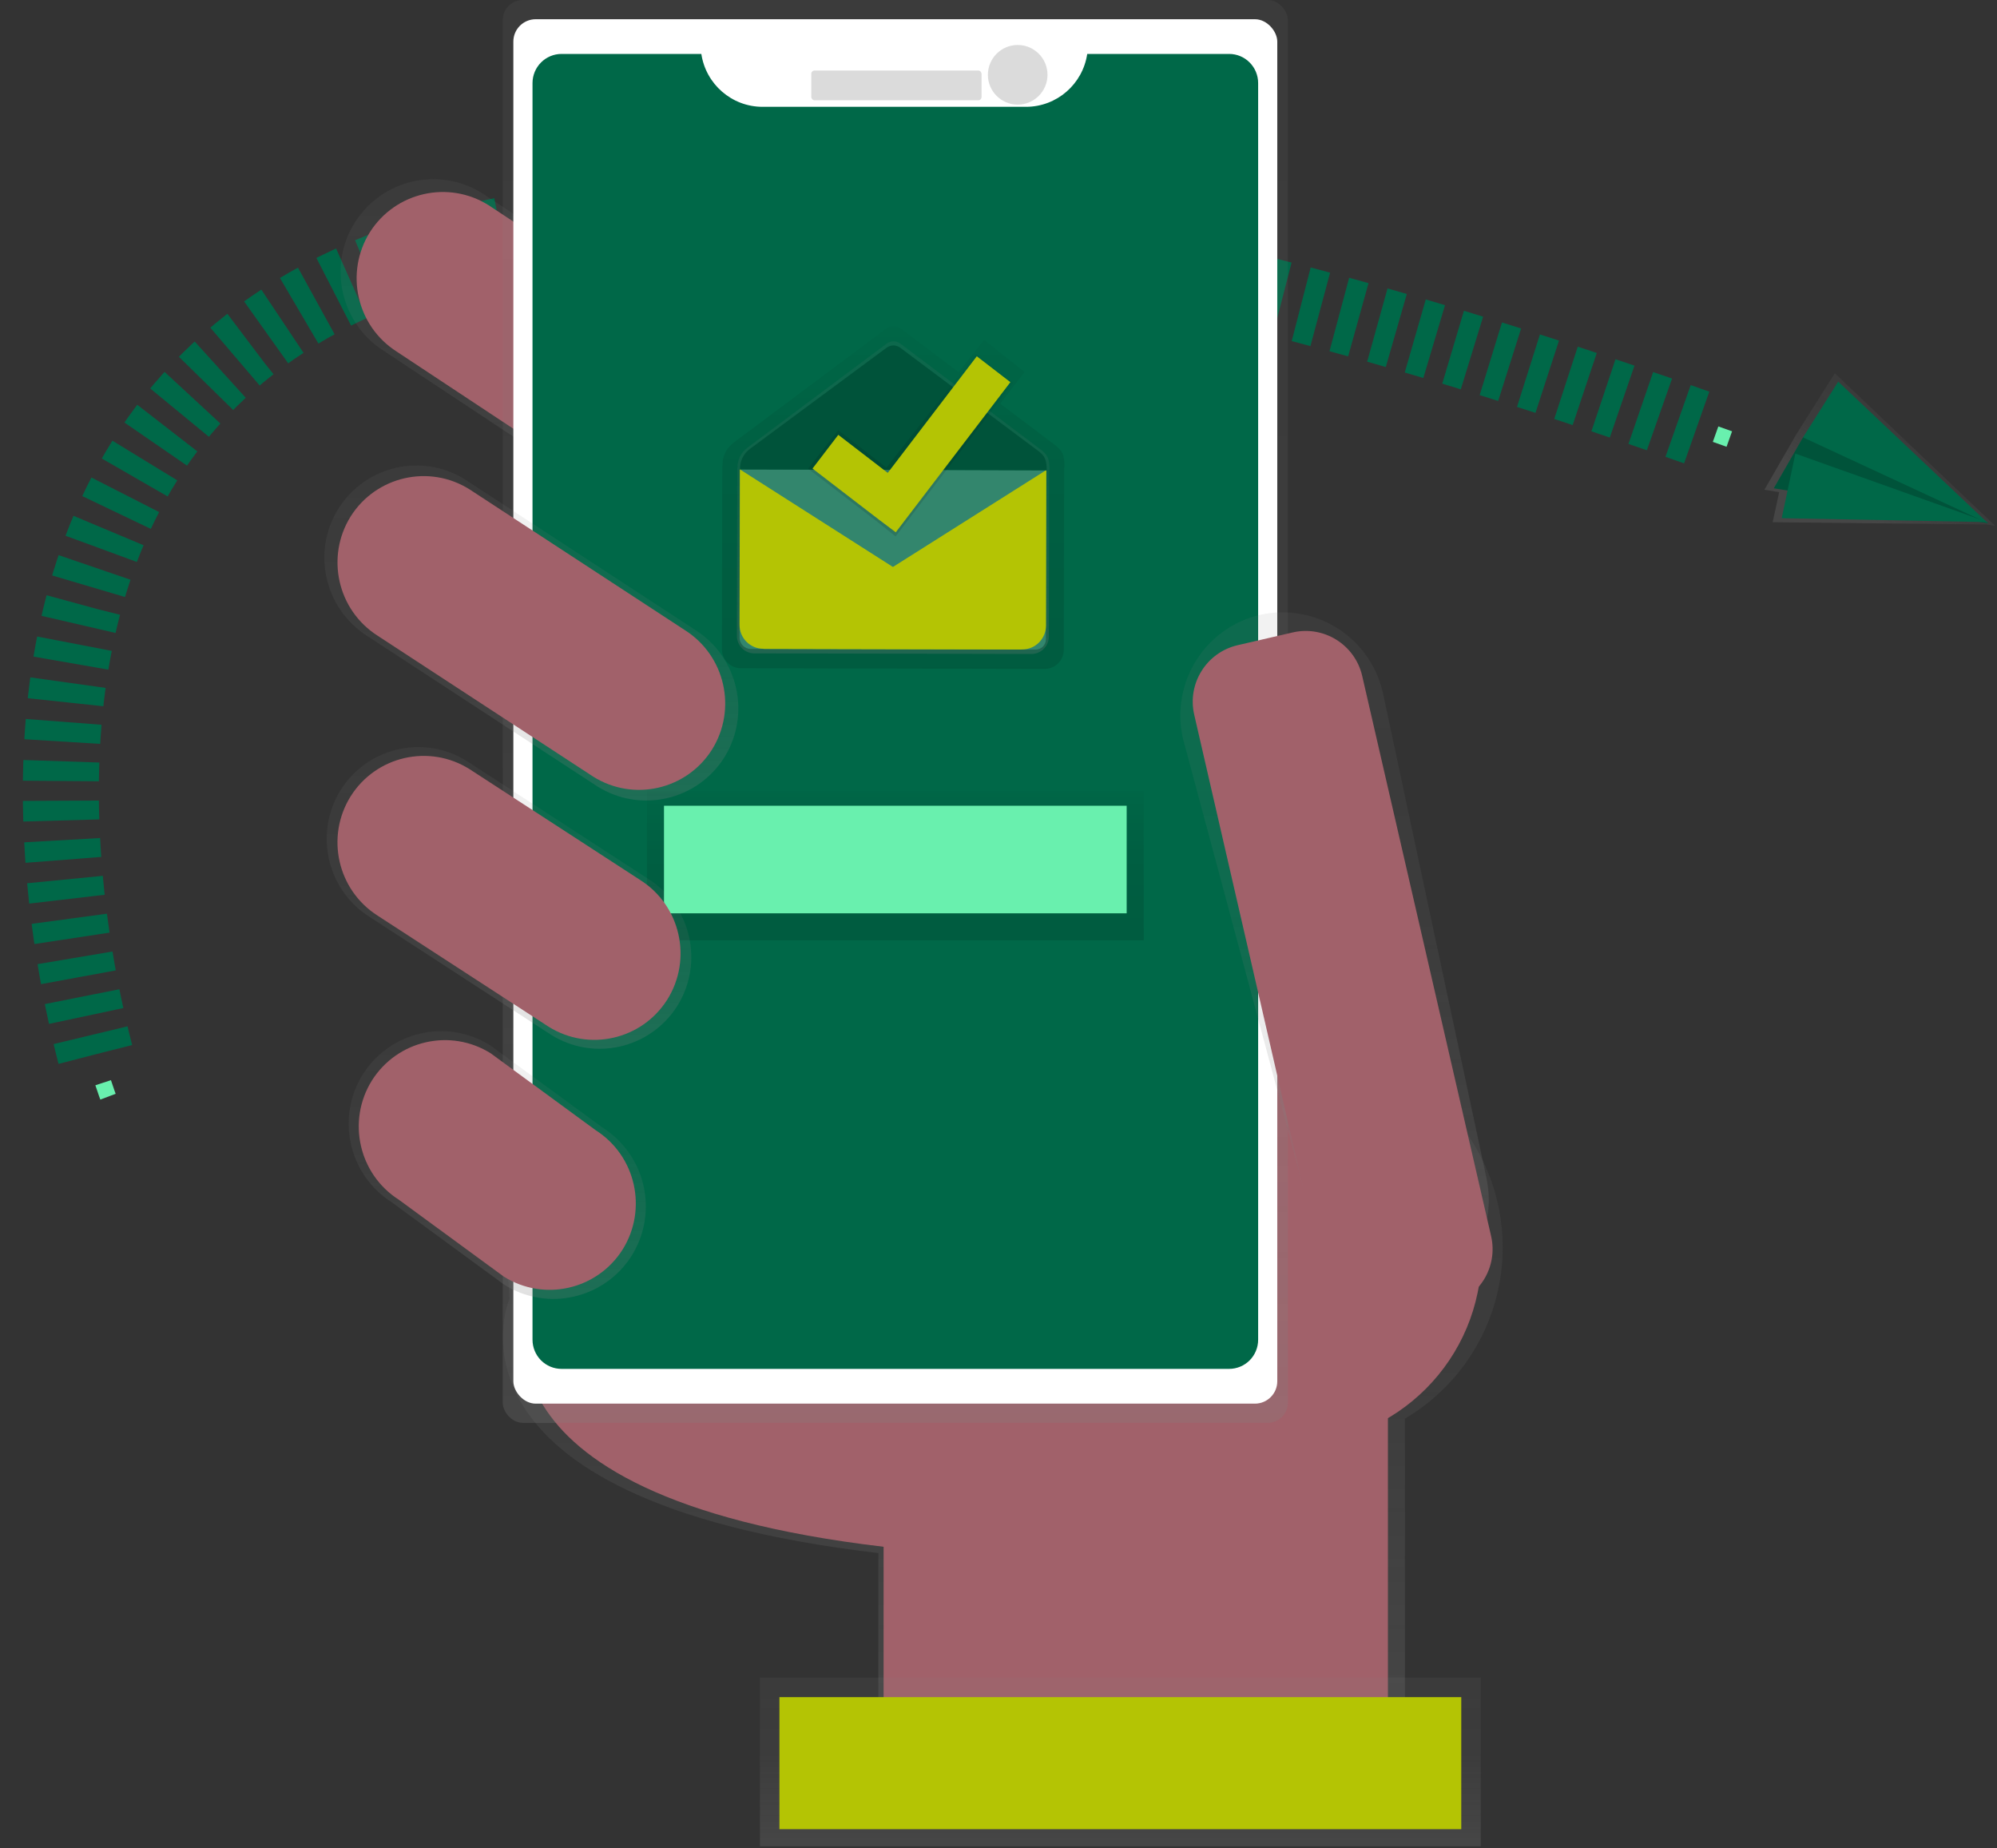 <?xml version="1.0" encoding="UTF-8"?>
<svg width="67px" height="62px" viewBox="0 0 67 62" version="1.1" xmlns="http://www.w3.org/2000/svg" xmlns:xlink="http://www.w3.org/1999/xlink">
    <rect x="0" y="0" width="67" height="62" fill="#333333" stroke="none"/>
    <title>0986FF6D-3F2F-444D-A780-B9F13DD57158</title>
    <defs>
        <linearGradient x1="50.004%" y1="100.014%" x2="50.004%" y2="0.005%" id="linearGradient-1">
            <stop stop-color="#808080" stop-opacity="0.25" offset="0%"></stop>
            <stop stop-color="#808080" stop-opacity="0.12" offset="54%"></stop>
            <stop stop-color="#808080" stop-opacity="0.1" offset="100%"></stop>
        </linearGradient>
        <linearGradient x1="49.998%" y1="100.002%" x2="49.998%" y2="-0.014%" id="linearGradient-2">
            <stop stop-color="#808080" stop-opacity="0.25" offset="0%"></stop>
            <stop stop-color="#808080" stop-opacity="0.12" offset="54%"></stop>
            <stop stop-color="#808080" stop-opacity="0.1" offset="100%"></stop>
        </linearGradient>
        <linearGradient x1="50.003%" y1="99.998%" x2="50.003%" y2="-0.002%" id="linearGradient-3">
            <stop stop-color="#808080" stop-opacity="0.25" offset="0%"></stop>
            <stop stop-color="#808080" stop-opacity="0.12" offset="54%"></stop>
            <stop stop-color="#808080" stop-opacity="0.1" offset="100%"></stop>
        </linearGradient>
        <linearGradient x1="49.995%" y1="99.999%" x2="49.995%" y2="-0.009%" id="linearGradient-4">
            <stop stop-color="#808080" stop-opacity="0.25" offset="0%"></stop>
            <stop stop-color="#808080" stop-opacity="0.12" offset="54%"></stop>
            <stop stop-color="#808080" stop-opacity="0.1" offset="100%"></stop>
        </linearGradient>
        <linearGradient x1="50.007%" y1="99.971%" x2="50.007%" y2="-0.029%" id="linearGradient-5">
            <stop stop-color="#808080" stop-opacity="0.25" offset="0%"></stop>
            <stop stop-color="#808080" stop-opacity="0.12" offset="54%"></stop>
            <stop stop-color="#808080" stop-opacity="0.1" offset="100%"></stop>
        </linearGradient>
        <linearGradient x1="49.996%" y1="99.993%" x2="49.996%" y2="-0.008%" id="linearGradient-6">
            <stop stop-color="#000000" stop-opacity="0.12" offset="0%"></stop>
            <stop stop-color="#000000" stop-opacity="0.09" offset="55%"></stop>
            <stop stop-color="#000000" stop-opacity="0.02" offset="100%"></stop>
        </linearGradient>
        <linearGradient x1="49.992%" y1="99.953%" x2="49.992%" y2="-0.04%" id="linearGradient-7">
            <stop stop-color="#808080" stop-opacity="0.25" offset="0%"></stop>
            <stop stop-color="#808080" stop-opacity="0.12" offset="54%"></stop>
            <stop stop-color="#808080" stop-opacity="0.1" offset="100%"></stop>
        </linearGradient>
        <linearGradient x1="49.871%" y1="89.739%" x2="50.072%" y2="10.262%" id="linearGradient-8">
            <stop stop-color="#000000" stop-opacity="0.12" offset="0%"></stop>
            <stop stop-color="#000000" stop-opacity="0.09" offset="55%"></stop>
            <stop stop-color="#000000" stop-opacity="0.02" offset="100%"></stop>
        </linearGradient>
        <linearGradient x1="49.997%" y1="100.005%" x2="49.997%" y2="0.003%" id="linearGradient-9">
            <stop stop-color="#808080" stop-opacity="0.25" offset="0%"></stop>
            <stop stop-color="#808080" stop-opacity="0.12" offset="54%"></stop>
            <stop stop-color="#808080" stop-opacity="0.1" offset="100%"></stop>
        </linearGradient>
        <linearGradient x1="49.996%" y1="100.002%" x2="49.996%" y2="0.006%" id="linearGradient-10">
            <stop stop-color="#808080" stop-opacity="0.25" offset="0%"></stop>
            <stop stop-color="#808080" stop-opacity="0.12" offset="54%"></stop>
            <stop stop-color="#808080" stop-opacity="0.1" offset="100%"></stop>
        </linearGradient>
        <linearGradient x1="50.01%" y1="99.991%" x2="50.01%" y2="-0.027%" id="linearGradient-11">
            <stop stop-color="#808080" stop-opacity="0.25" offset="0%"></stop>
            <stop stop-color="#808080" stop-opacity="0.12" offset="54%"></stop>
            <stop stop-color="#808080" stop-opacity="0.1" offset="100%"></stop>
        </linearGradient>
        <linearGradient x1="50%" y1="100%" x2="50%" y2="0%" id="linearGradient-12">
            <stop stop-color="#000000" stop-opacity="0.12" offset="0%"></stop>
            <stop stop-color="#000000" stop-opacity="0.09" offset="55%"></stop>
            <stop stop-color="#000000" stop-opacity="0.02" offset="100%"></stop>
        </linearGradient>
        <linearGradient x1="33.448%" y1="83.355%" x2="70.247%" y2="44.809%" id="linearGradient-13">
            <stop stop-color="#808080" stop-opacity="0.25" offset="0%"></stop>
            <stop stop-color="#808080" stop-opacity="0.12" offset="54%"></stop>
            <stop stop-color="#808080" stop-opacity="0.1" offset="100%"></stop>
        </linearGradient>
    </defs>
    <g id="Web" stroke="none" stroke-width="1" fill="none" fill-rule="evenodd">
        <g id="Airtime-Recharge" transform="translate(-1158, -374)">
            <g id="Group-4-Copy-3" transform="translate(1138, 336)">
                <g id="undraw_mail_2_tqip-(1)" transform="translate(22, 38)">
                    <path d="M1.623,36.787 C1.623,36.787 1.561,36.623 1.461,36.318" id="Path" stroke="#69F0AE" stroke-width="0.55"></path>
                    <path d="M1.198,35.367 C-0.788,27.691 -6.981,-7.687 55.093,14.399" id="Path" stroke="#006848" stroke-width="2.55" stroke-dasharray="0.662"></path>
                    <line x1="55.558" y1="14.563" x2="56.019" y2="14.727" id="Path" stroke="#69F0AE" stroke-width="0.55"></line>
                    <path d="M48.416,41.847 C48.417,38.409 45.812,35.536 42.402,35.214 C38.993,34.892 35.9,37.228 35.262,40.605 L14.87,40.05 L15.094,43.566 C15.094,43.566 12.187,50.301 27.469,52.096 L27.469,58.902 L45.136,58.902 L45.136,47.585 C47.166,46.392 48.414,44.208 48.416,41.847 Z" id="Path" fill="url(#linearGradient-1)"></path>
                    <path d="M15.794,43.714 C15.794,43.714 13.01,50.163 27.645,51.884 L27.645,58.405 L44.565,58.405 L44.565,41.134 L15.577,40.346 L15.794,43.714 Z" id="Path" fill="#A1616A"></path>
                    <path d="M24.251,16.801 L24.251,16.801 C23.332,18.255 21.416,18.693 19.961,17.779 L10.877,11.77 C9.428,10.848 8.992,8.925 9.902,7.465 L9.902,7.465 C10.82,6.012 12.734,5.575 14.188,6.486 L23.273,12.495 C24.723,13.416 25.16,15.34 24.251,16.801 L24.251,16.801 Z" id="Path" fill="url(#linearGradient-2)"></path>
                    <path d="M23.747,16.472 L23.747,16.472 C22.894,17.824 21.112,18.23 19.76,17.381 L11.313,11.796 C9.966,10.939 9.561,9.151 10.407,7.793 L10.407,7.793 C11.261,6.441 13.042,6.035 14.394,6.884 L22.84,12.471 C24.187,13.327 24.592,15.114 23.747,16.472 Z" id="Path" fill="#A1616A"></path>
                    <ellipse id="Oval" fill="#A1616A" cx="41.352" cy="42.067" rx="6.354" ry="6.378"></ellipse>
                    <rect id="Rectangle" fill="url(#linearGradient-3)" x="14.867" y="0" width="26.342" height="47.727" rx="0.674"></rect>
                    <rect id="Rectangle" fill="#FFFFFF" x="15.223" y="0.645" width="25.63" height="46.438" rx="0.75"></rect>
                    <path d="M34.477,1.809 C34.324,2.827 33.454,3.58 32.429,3.583 L23.577,3.583 C22.552,3.58 21.683,2.826 21.53,1.809 L16.84,1.809 C16.582,1.809 16.334,1.912 16.152,2.095 C15.969,2.278 15.866,2.527 15.866,2.786 L15.866,44.939 C15.866,45.199 15.969,45.447 16.151,45.631 C16.334,45.814 16.581,45.917 16.839,45.917 L39.237,45.917 C39.495,45.917 39.743,45.814 39.926,45.631 C40.108,45.448 40.211,45.199 40.211,44.94 L40.211,2.787 C40.211,2.528 40.109,2.279 39.926,2.096 C39.744,1.912 39.496,1.809 39.238,1.809 L34.477,1.809 Z" id="Path" fill="#006848"></path>
                    <rect id="Rectangle" fill="#DBDBDB" x="25.219" y="2.365" width="5.712" height="1" rx="0.11"></rect>
                    <ellipse id="Oval" fill="#DBDBDB" cx="32.144" cy="2.509" rx="1" ry="1"></ellipse>
                    <path d="M45.46,43.191 L45.46,43.191 C43.616,43.619 42.351,42.412 41.924,40.562 L37.687,24.77 C37.266,22.912 38.417,21.062 40.265,20.627 L40.265,20.627 C42.115,20.204 43.959,21.36 44.391,23.215 L47.849,39.412 C48.276,41.265 47.303,42.763 45.46,43.191 Z" id="Path" fill="url(#linearGradient-4)"></path>
                    <path d="M42.108,21.133 L43.999,21.132 C45.074,21.131 45.946,22.001 45.947,23.076 C45.947,23.078 45.947,23.079 45.947,23.08 L45.931,42.359 C45.93,43.433 45.06,44.303 43.986,44.304 L42.095,44.306 C41.02,44.307 40.148,43.436 40.147,42.361 C40.147,42.36 40.147,42.359 40.147,42.358 L40.163,23.078 C40.164,22.004 41.034,21.134 42.108,21.133 Z" id="Rectangle" fill="#A1616A" transform="translate(43.047, 32.719) rotate(-13.01) translate(-43.047, -32.719) "></path>
                    <rect id="Rectangle" fill="url(#linearGradient-5)" x="23.496" y="56.272" width="24.184" height="5.659"></rect>
                    <rect id="Rectangle" fill="#B4C404" x="24.15" y="56.928" width="22.876" height="4.429"></rect>
                    <path d="M33.434,14.957 L31.56,13.541 L32.377,12.475 L31.013,11.4 L30.161,12.484 L28.233,11.029 C28.083,10.915 27.875,10.915 27.724,11.029 L22.616,14.846 C22.422,15.01 22.241,15.198 22.239,15.628 L22.233,15.628 L22.22,21.51 L22.22,21.51 L22.22,21.771 C22.22,21.941 22.287,22.105 22.406,22.225 C22.526,22.346 22.688,22.414 22.858,22.414 L23.109,22.414 L27.953,22.425 L33.05,22.436 C33.219,22.437 33.382,22.37 33.502,22.25 C33.622,22.13 33.69,21.967 33.69,21.797 L33.704,15.664 L33.715,15.664 C33.715,15.233 33.627,15.121 33.434,14.957 Z" id="Path" fill="url(#linearGradient-6)"></path>
                    <path d="M33.212,15.753 C33.212,15.361 33.13,15.261 32.955,15.11 L28.211,11.528 C28.073,11.424 27.883,11.424 27.746,11.528 L23.085,15.012 C22.857,15.175 22.727,15.444 22.742,15.725 L22.737,15.725 L22.724,21.091 L22.724,21.091 L22.724,21.33 C22.724,21.653 22.984,21.916 23.306,21.917 L23.536,21.917 L27.956,21.926 L32.605,21.937 C32.927,21.937 33.189,21.676 33.189,21.353 L33.202,15.758 L33.212,15.753 Z" id="Path" fill="url(#linearGradient-7)"></path>
                    <path d="M22.815,15.758 L33.096,15.758 L33.096,21.436 C33.096,21.526 33.06,21.614 32.996,21.678 C32.932,21.742 32.845,21.778 32.754,21.778 L23.195,21.778 C23.095,21.778 23,21.738 22.929,21.668 C22.858,21.597 22.819,21.5 22.819,21.4 L22.819,15.758 L22.815,15.758 Z" id="Path" fill="#006848" transform="translate(27.956, 18.768) rotate(0.13) translate(-27.956, -18.768) "></path>
                    <path d="M22.815,15.758 L33.096,15.758 L33.096,21.436 C33.096,21.526 33.06,21.614 32.996,21.678 C32.932,21.742 32.845,21.778 32.754,21.778 L23.195,21.778 C23.095,21.778 23,21.738 22.929,21.668 C22.858,21.597 22.819,21.5 22.819,21.4 L22.819,15.758 L22.815,15.758 Z" id="Path" fill="#FFFFFF" opacity="0.2" transform="translate(27.956, 18.768) rotate(0.13) translate(-27.956, -18.768) "></path>
                    <path d="M22.823,15.744 L22.812,20.959 C22.811,21.172 22.895,21.376 23.044,21.526 C23.194,21.677 23.397,21.762 23.608,21.762 L32.292,21.782" id="Path" fill="#B4C404"></path>
                    <path d="M33.104,15.767 L33.093,20.986 C33.093,21.198 33.008,21.402 32.858,21.552 C32.708,21.702 32.505,21.786 32.293,21.785 L23.609,21.766" id="Path" fill="#B4C404"></path>
                    <path d="M27.745,11.664 L23.17,15.051 C22.946,15.209 22.819,15.471 22.832,15.744 L33.118,15.777 C33.118,15.396 33.036,15.296 32.866,15.151 L28.205,11.666 C28.069,11.563 27.882,11.562 27.745,11.664 L27.745,11.664 Z" id="Path" fill="#006848"></path>
                    <path d="M27.745,11.664 L23.17,15.051 C22.946,15.209 22.819,15.471 22.832,15.744 L33.118,15.777 C33.118,15.396 33.036,15.296 32.866,15.151 L28.205,11.666 C28.069,11.563 27.882,11.562 27.745,11.664 L27.745,11.664 Z" id="Path" fill="#000000" opacity="0.2"></path>
                    <polygon id="Path" fill="url(#linearGradient-8)" points="31.991 12.843 30.747 11.864 27.739 15.687 26.123 14.429 25.111 15.721 27.463 17.524 27.463 17.524 28.046 17.994"></polygon>
                    <polygon id="Path" fill="#B4C404" points="31.899 12.819 30.772 11.951 27.784 15.862 26.125 14.586 25.26 15.717 27.483 17.426 27.483 17.426 28.053 17.855"></polygon>
                    <path d="M22.3,25.408 L22.3,25.408 C21.388,26.851 19.486,27.285 18.042,26.379 L10.321,21.333 C8.883,20.417 8.451,18.508 9.354,17.059 L9.354,17.059 C10.266,15.615 12.168,15.181 13.611,16.088 L21.332,21.134 C22.77,22.049 23.203,23.959 22.3,25.408 Z" id="Path" fill="url(#linearGradient-9)"></path>
                    <path d="M21.889,25.142 L21.889,25.142 C21.036,26.494 19.254,26.901 17.902,26.051 L10.671,21.325 C9.324,20.468 8.919,18.68 9.765,17.323 L9.765,17.323 C10.619,15.971 12.4,15.565 13.752,16.414 L20.983,21.14 C22.33,21.997 22.735,23.785 21.889,25.142 Z" id="Path" fill="#A1616A"></path>
                    <path d="M20.724,33.742 L20.724,33.742 C19.817,35.179 17.924,35.611 16.486,34.709 L10.393,30.752 C8.961,29.841 8.531,27.94 9.43,26.498 L9.43,26.498 C10.337,25.06 12.231,24.628 13.668,25.531 L19.76,29.489 C21.192,30.399 21.623,32.299 20.724,33.742 Z" id="Path" fill="url(#linearGradient-10)"></path>
                    <path d="M19.195,42.118 L19.195,42.118 C18.28,43.569 16.369,44.005 14.919,43.094 L11.145,40.33 C9.7,39.412 9.265,37.494 10.173,36.038 L10.173,36.038 C11.089,34.588 13,34.154 14.449,35.065 L18.223,37.828 C19.666,38.747 20.101,40.663 19.195,42.118 L19.195,42.118 Z" id="Path" fill="url(#linearGradient-11)"></path>
                    <path d="M18.89,41.912 L18.89,41.912 C18.036,43.265 16.255,43.671 14.903,42.822 L11.384,40.245 C10.037,39.388 9.632,37.6 10.478,36.243 L10.478,36.243 C11.332,34.891 13.113,34.484 14.465,35.333 L17.984,37.91 C19.331,38.767 19.736,40.555 18.89,41.912 Z" id="Path" fill="#A1616A"></path>
                    <rect id="Rectangle" fill="url(#linearGradient-12)" x="19.705" y="26.536" width="16.667" height="5.003"></rect>
                    <rect id="Rectangle" fill="#69F0AE" x="20.277" y="27.028" width="15.523" height="3.608"></rect>
                    <polygon id="Path" fill="url(#linearGradient-13)" points="64.644 17.593 64.938 17.639 64.892 17.595 64.916 17.595 64.878 17.582 59.56 12.52 58.269 14.564 57.196 16.429 57.693 16.507 57.473 17.517"></polygon>
                    <polygon id="Path" fill="#006848" points="58.492 14.671 57.512 16.378 64.702 17.553 60.071 14.316"></polygon>
                    <polygon id="Path" fill="#000000" opacity="0.2" points="58.492 14.671 57.512 16.378 64.702 17.553 60.071 14.316"></polygon>
                    <polygon id="Path" fill="#006848" points="59.673 12.801 64.702 17.553 58.492 14.671"></polygon>
                    <polygon id="Path" fill="#006848" points="57.777 17.381 64.682 17.513 58.236 15.215"></polygon>
                    <path d="M20.389,33.528 L20.389,33.528 C19.536,34.88 17.754,35.286 16.402,34.437 L10.67,30.714 C9.323,29.857 8.918,28.069 9.764,26.712 L9.764,26.712 C10.616,25.358 12.398,24.95 13.751,25.798 L19.483,29.521 C20.833,30.378 21.238,32.17 20.389,33.528 L20.389,33.528 Z" id="Path" fill="#A1616A"></path>
                </g>
            </g>
        </g>
    </g>
</svg>